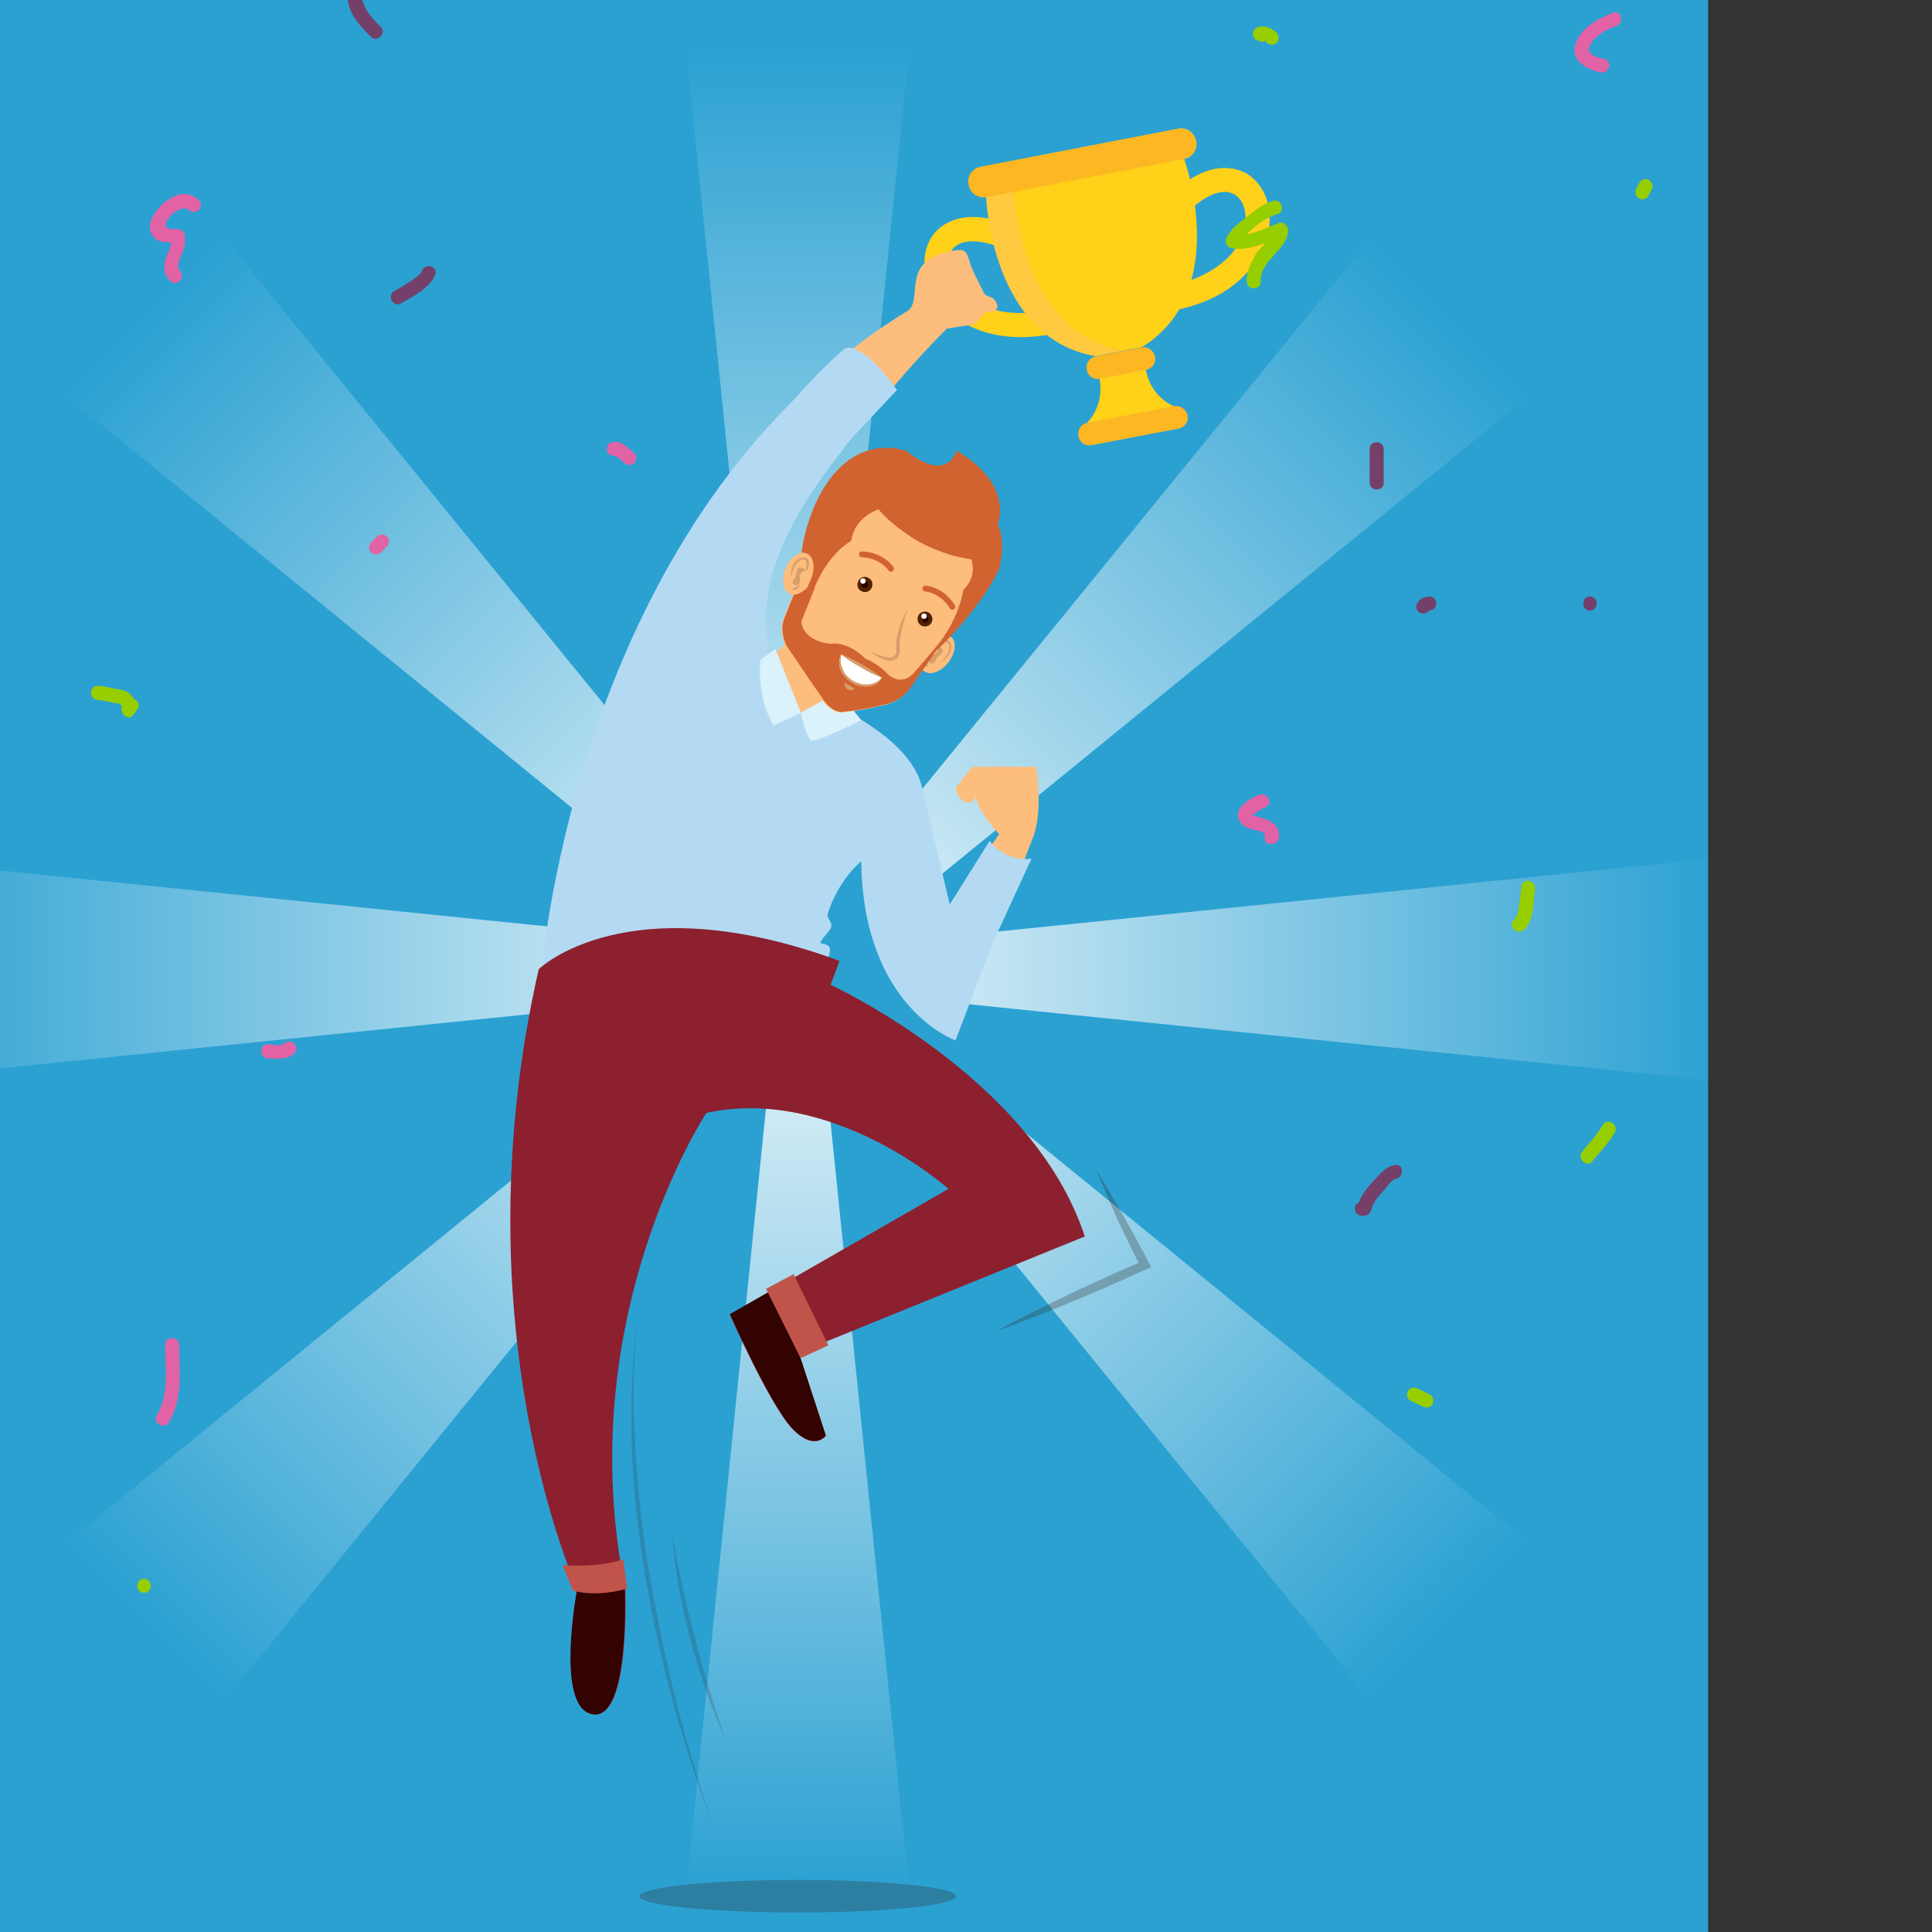 <?xml version="1.0" encoding="utf-8"?>
<!-- Generator: Adobe Illustrator 24.0.0, SVG Export Plug-In . SVG Version: 6.00 Build 0)  -->
<svg version="1.1" id="Layer_1" xmlns="http://www.w3.org/2000/svg" xmlns:xlink="http://www.w3.org/1999/xlink" x="0px" y="0px"
	 width="605px" height="605px" viewBox="0 0 605 605" style="enable-background:new 0 0 605 605;" xml:space="preserve">
<rect x="0" y="0" width="605" height="605" fill="#333333" stroke="none"/>
<style type="text/css">
	.st0{fill:#2BA1D2;}
	.st1{fill:url(#SVGID_1_);}
	.st2{fill:url(#SVGID_2_);}
	.st3{fill:url(#SVGID_3_);}
	.st4{fill:url(#SVGID_4_);}
	.st5{fill:url(#SVGID_5_);}
	.st6{fill:url(#SVGID_6_);}
	.st7{fill:url(#SVGID_7_);}
	.st8{fill:url(#SVGID_8_);}
	.st9{fill:#FDBD7C;}
	.st10{fill:#FFD119;}
	.st11{fill:#FFC940;}
	.st12{fill:#FCB723;}
	.st13{fill:#B4DAF3;}
	.st14{fill:#D9F2FB;}
	.st15{fill:#8C202F;}
	.st16{fill:#D79D6B;}
	.st17{fill:#D16330;}
	.st18{fill:#502200;}
	.st19{fill:#290000;}
	.st20{fill:#FFFFFF;}
	.st21{fill:none;stroke:#D16330;stroke-width:1.843;stroke-linecap:round;stroke-miterlimit:10;}
	.st22{opacity:0.2;fill:#303030;}
	.st23{opacity:0.3;fill:#303030;}
	.st24{opacity:0.3;}
	.st25{fill:#303030;}
	.st26{fill:#96CE00;}
	.st27{fill:#744069;}
	.st28{fill:#E163A5;}
	.st29{fill:#320300;}
	.st30{fill:#C1544A;}
</style>
<title>Artboard 23</title>
<g>
	<rect x="-11.8" y="-15.8" class="st0" width="546.7" height="642.5"/>
</g>
<g>
	<g>
		<g>
			<g>
				<linearGradient id="SVGID_1_" gradientUnits="userSpaceOnUse" x1="249.766" y1="333.784" x2="249.766" y2="12.722">
					<stop  offset="0" style="stop-color:#FFFFFF"/>
					<stop  offset="0.991" style="stop-color:#FFFFFF;stop-opacity:0"/>
				</linearGradient>
				<polygon class="st1" points="259.1,265.3 240.4,265.3 208.2,-50.1 291.4,-50.1 				"/>
				
					<linearGradient id="SVGID_2_" gradientUnits="userSpaceOnUse" x1="375.414" y1="866.278" x2="375.414" y2="545.216" gradientTransform="matrix(-1 0 0 -1 625.18 1139.654)">
					<stop  offset="0" style="stop-color:#FFFFFF"/>
					<stop  offset="0.993" style="stop-color:#FFFFFF;stop-opacity:0"/>
				</linearGradient>
				<polygon class="st2" points="240.4,341.8 259.1,341.8 291.4,657.3 208.2,657.3 				"/>
			</g>
			<g>
				
					<linearGradient id="SVGID_3_" gradientUnits="userSpaceOnUse" x1="290.831" y1="364.37" x2="290.831" y2="43.308" gradientTransform="matrix(0 1 -1 0 583.932 12.749)">
					<stop  offset="0" style="stop-color:#FFFFFF"/>
					<stop  offset="0.995" style="stop-color:#FFFFFF;stop-opacity:0"/>
				</linearGradient>
				<polygon class="st3" points="288,312.9 288,294.2 603.5,262 603.5,345.2 				"/>
				
					<linearGradient id="SVGID_4_" gradientUnits="userSpaceOnUse" x1="334.349" y1="835.692" x2="334.349" y2="514.63" gradientTransform="matrix(0 -1 1 0 -555.722 637.929)">
					<stop  offset="0" style="stop-color:#FFFFFF"/>
					<stop  offset="0.994" style="stop-color:#FFFFFF;stop-opacity:0"/>
				</linearGradient>
				<polygon class="st4" points="211.5,294.2 211.5,312.9 -104,345.2 -104,262 				"/>
			</g>
		</g>
		<g>
			<g>
				
					<linearGradient id="SVGID_5_" gradientUnits="userSpaceOnUse" x1="264.042" y1="357.661" x2="264.042" y2="36.596" gradientTransform="matrix(0.707 0.707 -0.707 0.707 294.606 -114.669)">
					<stop  offset="0" style="stop-color:#FFFFFF"/>
					<stop  offset="0.995" style="stop-color:#FFFFFF;stop-opacity:0"/>
				</linearGradient>
				<polygon class="st5" points="283.4,283.1 270.2,269.9 470.5,24 529.3,82.9 				"/>
				
					<linearGradient id="SVGID_6_" gradientUnits="userSpaceOnUse" x1="361.295" y1="842.564" x2="361.295" y2="521.499" gradientTransform="matrix(-0.707 -0.707 0.707 -0.707 -69.182 1133.472)">
					<stop  offset="0" style="stop-color:#FFFFFF"/>
					<stop  offset="0.995" style="stop-color:#FFFFFF;stop-opacity:0"/>
				</linearGradient>
				<polygon class="st6" points="216.1,324 229.3,337.2 29.1,583.1 -29.8,524.3 				"/>
			</g>
			<g>
				
					<linearGradient id="SVGID_7_" gradientUnits="userSpaceOnUse" x1="314.707" y1="350.251" x2="314.707" y2="29.186" gradientTransform="matrix(-0.707 0.707 -0.707 -0.707 698.601 307.356)">
					<stop  offset="0" style="stop-color:#FFFFFF"/>
					<stop  offset="0.992" style="stop-color:#FFFFFF;stop-opacity:0"/>
				</linearGradient>
				<polygon class="st7" points="270.2,337.2 283.4,324 529.3,524.3 470.5,583.1 				"/>
				
					<linearGradient id="SVGID_8_" gradientUnits="userSpaceOnUse" x1="310.63" y1="849.974" x2="310.63" y2="528.909" gradientTransform="matrix(0.707 -0.707 0.707 0.707 -549.54 -56.432)">
					<stop  offset="0" style="stop-color:#FFFFFF"/>
					<stop  offset="0.994" style="stop-color:#FFFFFF;stop-opacity:0"/>
				</linearGradient>
				<polygon class="st8" points="229.3,269.9 216.1,283.1 -29.8,82.9 29.1,24 				"/>
			</g>
		</g>
	</g>
	<g>
		<g>
			
				<rect x="240.7" y="200.3" transform="matrix(0.758 -0.652 0.652 0.758 -77.14 215.518)" class="st9" width="22.4" height="22.8"/>
			<g>
				<path class="st10" d="M358.8,115.8c1.7,8.8,8.8,11.4,8.8,11.4l-12.9,6.1l-14.3-0.9c0,0,5.6-5.2,3.9-13.9l6.5-4.9L358.8,115.8z"
					/>
				<g>
					<path class="st10" d="M328.4,104.8C328.4,104.8,328.3,104.8,328.4,104.8c-8.8,1.5-16.6,0.8-23.2-2c-5.8-2.4-10.4-6.4-13.1-11.2
						c-3.7-6.5-3.4-13.9,0.6-18.7c2.3-2.6,5.5-4.3,9.4-4.8s8.5,0.2,13.4,2c1.9,0.7,3,2.9,2.3,4.9c-0.7,1.9-2.9,3-4.9,2.3
						c-6.8-2.5-12-2.3-14.5,0.6c-2,2.3-1.9,6.3,0.3,10.1c5.3,9.6,18.2,11.2,28.4,9.4c2.1-0.3,3.9,1,4.3,3.1
						C331.7,102.5,330.4,104.4,328.4,104.8z"/>
					<path class="st10" d="M368.7,97L368.7,97c8.7-1.9,15.7-5.4,20.7-10.5c4.5-4.4,7.3-9.8,8-15.3c1-7.4-2-14.2-7.5-17.1
						c-3.1-1.6-6.8-1.9-10.5-1c-3.8,1-7.8,3.3-11.7,6.8c-1.5,1.4-1.7,3.8-0.3,5.4c1.4,1.5,3.8,1.7,5.4,0.3
						c5.3-4.9,10.3-6.6,13.6-4.8c2.7,1.4,4.1,5.1,3.5,9.4c-1.4,10.8-12.7,17-22.8,19.3c-2.1,0.5-3.3,2.4-2.9,4.5
						C364.7,96.1,366.6,97.4,368.7,97z"/>
				</g>
				<path class="st10" d="M309,61.6c0,0,1.4,44.2,34.2,49.9l14.4-2.8c28.3-17.5,13.2-59,13.2-59l-31.9,1.2L309,61.6z"/>
				<path class="st11" d="M317.5,59.9l25.8-9.2l-4.5,0.2l-30,10.7c0,0,1.4,44.2,34.2,49.9l8.6-1.7C319,104.1,317.5,59.9,317.5,59.9z
					"/>
				<path class="st12" d="M357.5,108.8l-14.4,2.8c-2,0.4-3.2,2.2-2.8,4.2l0,0c0.4,2,2.2,3.2,4.2,2.8l14.4-2.8c2-0.4,3.2-2.2,2.8-4.2
					l0,0C361.2,109.7,359.4,108.4,357.5,108.8z"/>
				<path class="st12" d="M367.6,127.2l-27.1,5.2c-2,0.4-3.2,2.2-2.8,4.2l0,0c0.4,2,2.2,3.2,4.2,2.8l27.2-5.2c2-0.4,3.2-2.2,2.8-4.2
					l0,0C371.4,128.2,369.6,126.8,367.6,127.2z"/>
				<path class="st12" d="M368.8,40.3l-61.7,11.9c-2.6,0.5-4.4,3-3.8,5.7l0,0c0.5,2.6,3,4.4,5.7,3.8l61.8-11.9
					c2.6-0.5,4.4-3,3.8-5.7l0,0C374,41.4,371.5,39.7,368.8,40.3z"/>
			</g>
			<path class="st13" d="M317.9,276.9c-5.2-1.1-8.7-3.9-11.1-7l-9.4,13.3l-8.7-36.8c-2.6-10.4-13.9-18.6-24.9-24.3
				c-24.5,7.3-23.7-15-23.3-19.4c-4.8-28.7,16.3-53.1,34.6-76l-20.6-7.1c-78.2,71.4-85.5,190.1-85.5,190.1l94.9,14.1
				c-14.7-17.7,1.9-27.3-6.5-28.3c-1.8-0.2,2.6-3.7,2.9-5.3c0.3-1.5-1.5-2.8-1.1-4.1c3.5-10.9,10.5-16.4,10.5-16.4
				c0.5,45.9,29.5,56.1,29.5,56.1L317.9,276.9z"/>
			<path class="st14" d="M250.8,223.1l7.4-4l0.7-1.7l6.1,2.3l4.7,5.8c0,0-15.2,7.7-16,6.3C251.4,227.7,250.8,223.1,250.8,223.1z"/>
			<path class="st14" d="M242.2,227.2l8.6-4l-8-20l-4.6,3.4C238.2,206.5,236.5,217.4,242.2,227.2z"/>
			<g>
				<g>
					<path class="st9" d="M254.6,119.6l20.6,7.1c0,0,0,0,0,0c8.5-10.6,16.5-19,21.3-23.8l8.8-1.4l3.4-3.9l2.5,0.1
						c0,0,1.5-1.2,1.1-2.2c-1.1-3.3-3.3-2.1-4.2-3.8c-1.6-3.2-3.4-6.8-4-8.3c-0.9-2.3-0.9-5.5-4.1-5.1
						c-18.5,2.2-10.9,14.5-15.4,18.8c-12.5,7.6-23.7,16.4-33.6,26C252.2,121.9,253.4,120.7,254.6,119.6z"/>
					<path class="st9" d="M324.4,240.1h-20l-5.1,6.5c0,0,0.4,4,3.6,4.7c1.5,0.3,2.3-0.7,2.7-1.9c0.6,4.4,5.6,10,7.3,11.8l-6.1,8.6
						c2.4,3,5.9,5.9,11.1,7l5.4-14.1C326.9,254.2,324.4,240.1,324.4,240.1z"/>
				</g>
			</g>
			<path class="st15" d="M168.7,303.5c0,0,27.6-27.1,94.2-2.6l-2.8,7.5c0,0,63.4,29.1,79.6,78.8l-89.6,36.4l8.5,26
				c0,0-3.6,5.1-10.6-2.4c-7-7.5-19.4-35.6-19.4-35.6l68.4-39.3c0,0-36.1-32.4-75.8-23.8c0,0-42.6,64.3-25.4,149
				c0,0,1.7,41.3-10.1,39.3c-11.8-2.1-4.8-39-4.8-39S143.1,415.9,168.7,303.5z"/>
			<path class="st13" d="M264.5,109.2c0,0,4.6-3.4,16.4,12.9l-15.3,16.3c0,0-5.6-14-20.6-9.2C251,122.4,257.3,115.3,264.5,109.2z"/>
			<path class="st13" d="M309.9,263.3c0,0,4.3,6.6,13.1,5.6l-13.7,29.8c0,0-7.3,4.1-12.6-14.3L309.9,263.3z"/>
			<g>
				<g>
					<path class="st9" d="M290.2,202.2c-2.3,3-2.6,6.6-0.8,8c1.9,1.4,5.3,0.2,7.6-2.8c2.3-3,2.6-6.6,0.8-8
						C295.9,198,292.5,199.2,290.2,202.2z"/>
					<path class="st16" d="M293.3,202.7c0,0,0.1-0.2,0.4-0.4c0.2-0.3,0.6-0.6,1.1-0.9c0.5-0.3,1.1-0.6,1.7-0.3
						c0.1,0.1,0.3,0.2,0.4,0.3c0,0,0.1,0.1,0.2,0.2c0,0.1,0.1,0.1,0.1,0.2c0.1,0.3,0.2,0.6,0.1,1c0,0.4-0.1,0.7-0.2,1.1
						c-0.1,0.3-0.3,0.7-0.5,1c-0.2,0.3-0.4,0.6-0.6,0.9c-0.2,0.3-0.4,0.5-0.6,0.7c-0.2,0.2-0.4,0.4-0.6,0.6
						c-0.2,0.2-0.3,0.3-0.5,0.4c-0.3,0.2-0.4,0.4-0.4,0.4s0.2-0.1,0.5-0.3c0.1-0.1,0.3-0.2,0.5-0.4c0.2-0.1,0.4-0.3,0.7-0.5
						c0.2-0.2,0.5-0.4,0.7-0.7c0.3-0.3,0.5-0.5,0.7-0.8c0.3-0.3,0.5-0.7,0.6-1.1c0.1-0.4,0.3-0.8,0.3-1.3c0-0.4,0-0.9-0.2-1.4
						c0-0.1-0.1-0.2-0.2-0.3c-0.1-0.1-0.1-0.1-0.2-0.2c-0.2-0.2-0.4-0.3-0.6-0.4c-0.4-0.2-0.9-0.1-1.3,0c-0.4,0.1-0.7,0.4-0.9,0.6
						c-0.5,0.4-0.8,0.9-0.9,1.2C293.4,202.5,293.3,202.7,293.3,202.7z"/>
					<path class="st16" d="M293.3,202.7c0,0,0-0.5,1.4,0.2c0,0,1.4,1.1-0.3,2.2c-0.4,0.3-0.7,0.5-1,0.9c-0.4,0.5-0.5,1.4-1.2,1.7
						c-0.8,0.4-1.8-0.6-1.5-1.4c0.2-0.6,1.4-1.2,1.9-1.4C292.6,204.9,294.2,204.2,293.3,202.7z"/>
					<g>
						<path class="st16" d="M290.7,206.2c0,0-0.1,0-0.1,0c-0.1,0-0.2,0.1-0.4,0.2c-0.1,0.1-0.1,0.1-0.2,0.2
							c-0.1,0.1-0.1,0.2-0.2,0.3c0,0.1-0.1,0.2-0.1,0.3c0,0.1,0,0.2,0,0.3c0,0.1,0,0.2,0,0.3c0,0.1,0.1,0.2,0.1,0.3
							c0.1,0.2,0.2,0.4,0.3,0.5c0.2,0.2,0.4,0.3,0.4,0.3s0-0.2,0-0.5c0-0.1,0-0.1,0-0.2c0-0.1,0-0.2,0-0.2c0-0.1,0-0.2,0-0.2
							c0-0.1,0-0.2,0-0.2c0-0.2,0-0.3,0-0.5c0-0.1,0-0.1,0-0.2c0-0.1,0-0.1,0-0.2C290.7,206.4,290.7,206.2,290.7,206.2z"/>
					</g>
				</g>
				<path class="st9" d="M293.1,155C293.1,155,293.2,155,293.1,155c0.1,0.1,0.1,0.1,0.1,0.1c4.7,3.1,24.2,18.4,0.3,48.2l-9.2,13
					c0,0-3,4-8.5,4.7c0,0-4.5,1.3-12.1,2.1c-2.3,0.2-4.5-1.6-5.8-3.3c-4.1-5.6-12-17.6-12-17.6c-2.1-5.1-0.6-8.3-0.6-8.3l5.8-15
					C265,143.2,288.1,152.4,293.1,155z"/>
				<g>
					<path class="st17" d="M293.5,203.3l-0.6-0.4l-6,7c-4.5,5.8-8.9,1.2-8.9,1.2s-2.8-3.2-7-4.8c0,0-5-5.5-10.9-4.7
						c0,0-8.2-0.4-9.2-6.9l4.3-10.7l-1.8-1c-1.5,2.9-4.8,3.2-4.8,3.2l-3,7.5c0,0-1.6,3.2,0.6,8.3c0,0,7.9,11.9,12,17.6
						c1.3,1.7,3.5,3.6,5.8,3.3c7.6-0.8,12.1-2.1,12.1-2.1c5.5-0.7,8.5-4.7,8.5-4.7L293.5,203.3"/>
				</g>
				<g>
					<g>
						<path class="st16" d="M284.3,190.4c-0.6,1-1,2.1-1.5,3.1c-0.5,1.1-0.9,2.1-1.2,3.3c-0.4,1.1-0.6,2.2-0.8,3.4
							c0,0.3-0.1,0.6-0.1,0.9c0,0.3-0.1,0.6-0.1,0.9c0,0.3,0,0.6,0,0.9l0.1,0.9l0-0.1c0,0.2,0,0.4,0,0.6c0,0.2-0.1,0.4-0.2,0.5
							c-0.1,0.3-0.4,0.6-0.7,0.8c-0.6,0.4-1.5,0.4-2.3,0.2c-0.9-0.2-1.7-0.5-2.6-0.8c-0.9-0.3-1.7-0.8-2.5-1.1
							c0.7,0.6,1.5,1.1,2.3,1.6c0.8,0.5,1.7,0.9,2.6,1.2c0.9,0.3,2.1,0.4,3.1-0.2c0.5-0.3,0.9-0.8,1.1-1.3c0.1-0.3,0.2-0.5,0.2-0.8
							c0.1-0.3,0.1-0.5,0.1-0.8l0-0.1l-0.1-0.8l0-0.8c0-0.3,0-0.5,0-0.8c0-0.3,0-0.6,0.1-0.8c0.1-1.1,0.4-2.2,0.6-3.3
							c0.3-1.1,0.5-2.2,0.9-3.3C283.6,192.6,283.9,191.5,284.3,190.4z"/>
					</g>
				</g>
				<g>
					<g>
						<g>
							<g>
								<path class="st18" d="M268.8,181.9c-0.6,1.1-0.3,2.6,0.9,3.2c1.1,0.6,2.6,0.3,3.2-0.9c0.6-1.1,0.3-2.6-0.9-3.2
									C270.9,180.3,269.5,180.7,268.8,181.9z"/>
								<path class="st19" d="M269.9,182.5c-0.3,0.5-0.1,1.2,0.4,1.5c0.5,0.3,1.2,0.1,1.5-0.4c0.3-0.5,0.1-1.2-0.4-1.5
									C270.9,181.8,270.2,182,269.9,182.5z"/>
								<path class="st20" d="M269.5,181.5c-0.2,0.4-0.1,0.9,0.3,1.2c0.4,0.2,0.9,0.1,1.2-0.3c0.2-0.4,0.1-0.9-0.3-1.2
									C270.3,181,269.7,181.1,269.5,181.5z"/>
							</g>
							<path class="st21" d="M279,178.1c0,0-2.8-4.3-9.1-4.5"/>
						</g>
					</g>
					<g>
						<g>
							<g>
								<path class="st18" d="M291.7,195c-0.6,1.1-2.1,1.5-3.2,0.9c-1.1-0.6-1.5-2.1-0.9-3.2c0.6-1.1,2.1-1.5,3.2-0.9
									C291.9,192.5,292.3,193.9,291.7,195z"/>
								<path class="st19" d="M290.6,194.4c-0.3,0.5-0.9,0.7-1.3,0.5c-0.4-0.2-0.5-0.8-0.2-1.4c0.3-0.5,0.9-0.7,1.3-0.5
									C290.8,193.3,290.9,193.9,290.6,194.4z"/>
								<path class="st20" d="M290.1,193.4c-0.2,0.4-0.8,0.5-1.2,0.3c-0.4-0.2-0.5-0.8-0.3-1.2c0.2-0.4,0.8-0.5,1.2-0.3
									C290.2,192.5,290.3,193,290.1,193.4z"/>
							</g>
							<path class="st21" d="M289.8,184.3c0,0,5.1,0.3,8.4,5.7"/>
						</g>
					</g>
				</g>
				<path class="st17" d="M261.6,147.9C252.6,158,251,173,251,173c6.9,1.3,2,10.3,2,10.3l1.9,1c5-11.9,11.7-14.8,11.7-15
					c0.9-7.4,8.5-9.8,8.5-9.8c9.7,11.7,29.4,15.7,29.4,15.7c7.4-1.8,8-11.4,8-11.4s5.1-12-13-22.7c0,0-2.5,10.4-15.6,0.2
					C284,141.3,271.9,136.3,261.6,147.9z"/>
				<path class="st17" d="M293.5,203.5c0,0,12.9-12,19.3-25.1c0,0,3.2-10.4-1.7-16.4c0,0-5,9.7-7.9,11c0,0,4.1,6.1-1.5,11.7
					c0,0-1.5,9.9-8.9,18.2L293.5,203.5z"/>
				<g>
					<path class="st9" d="M254,181.3c-1.4,3.5-4.4,5.6-6.6,4.7c-2.2-0.9-2.8-4.5-1.4-8c1.4-3.5,4.4-5.6,6.6-4.7
						C254.8,174.3,255.4,177.8,254,181.3z"/>
					<path class="st16" d="M252.1,178.9c0,0,0.1-0.2,0.2-0.5c0.1-0.3,0.2-0.8,0.3-1.4c0-0.6-0.1-1.3-0.5-1.6
						c-0.1-0.1-0.3-0.1-0.4-0.2c0,0-0.2,0-0.2,0c-0.1,0-0.1,0-0.2,0c-0.3,0-0.6,0.2-0.9,0.4c-0.3,0.2-0.6,0.5-0.8,0.7
						c-0.2,0.3-0.5,0.6-0.6,0.9c-0.1,0.3-0.3,0.7-0.5,1c-0.1,0.3-0.2,0.6-0.3,0.9c-0.1,0.3-0.2,0.6-0.2,0.8
						c-0.1,0.2-0.1,0.4-0.2,0.6c-0.1,0.3-0.1,0.5-0.1,0.5s0-0.2,0-0.6c0-0.2,0-0.4,0-0.6c0-0.2,0.1-0.5,0.1-0.8
						c0.1-0.3,0.1-0.6,0.2-1c0.1-0.4,0.2-0.7,0.4-1c0.2-0.4,0.4-0.8,0.7-1.1c0.3-0.3,0.6-0.6,1-0.9c0.4-0.3,0.8-0.4,1.3-0.5
						c0.1,0,0.3,0,0.4,0c0.1,0,0.2,0,0.3,0.1c0.2,0.1,0.4,0.2,0.6,0.3c0.4,0.3,0.6,0.8,0.6,1.1c0.1,0.4,0,0.8,0,1.1
						c-0.1,0.6-0.4,1.1-0.6,1.4C252.2,178.8,252.1,178.9,252.1,178.9z"/>
					<path class="st16" d="M252.1,178.9c0,0,0.4-0.2-0.9-1.1c0,0-1.6-0.7-1.8,1.4c0,0.4-0.1,0.9-0.3,1.3c-0.2,0.6-0.9,1.2-0.9,1.8
						c0.1,0.9,1.4,1.2,2,0.6c0.4-0.5,0.3-1.8,0.3-2.4C250.5,180.6,250.3,178.9,252.1,178.9z"/>
					<g>
						<path class="st16" d="M250.3,182.9c0,0,0,0.1,0,0.1c0,0.1,0,0.2,0,0.4c0,0.1,0,0.2-0.1,0.3c0,0.1-0.1,0.2-0.1,0.3
							c-0.1,0.1-0.1,0.2-0.2,0.3c-0.1,0.1-0.2,0.1-0.3,0.2c-0.1,0.1-0.2,0.1-0.3,0.1c-0.1,0-0.2,0-0.3,0.1c-0.2,0-0.4,0-0.6,0
							c-0.3-0.1-0.5-0.2-0.5-0.2s0.2-0.1,0.5-0.3c0.1,0,0.1-0.1,0.2-0.1c0.1,0,0.1-0.1,0.2-0.1c0.1,0,0.1-0.1,0.2-0.1
							c0.1,0,0.1-0.1,0.2-0.1c0.1-0.1,0.3-0.2,0.4-0.2c0.1,0,0.1-0.1,0.2-0.1c0-0.1,0.1-0.1,0.2-0.1
							C250.1,183.1,250.3,182.9,250.3,182.9z"/>
					</g>
				</g>
				<g>
					<g>
						<path class="st20" d="M276.1,212.2c-1.8,2.8-5.9,3.5-9.3,1.5c-3.4-2-4.9-5.9-3.4-8.8L276.1,212.2z"/>
						<g>
							<path class="st16" d="M263.4,204.9c0,0,0.7,0.6,1.8,1.4c1.1,0.8,2.7,1.8,4.3,2.7c1.6,0.9,3.2,1.8,4.5,2.3
								c1.3,0.6,2.1,0.9,2.1,0.9s-0.7-0.6-1.8-1.4c-1.1-0.8-2.7-1.8-4.3-2.7c-1.6-0.9-3.2-1.8-4.5-2.3
								C264.3,205.2,263.4,204.9,263.4,204.9z"/>
						</g>
						<g>
							<path class="st16" d="M276.1,212.2c0,0-0.2,0.2-0.6,0.6c-0.2,0.2-0.5,0.4-0.8,0.6c-0.3,0.2-0.7,0.4-1.1,0.5
								c-0.4,0.2-0.9,0.2-1.4,0.4c-0.3,0-0.5,0-0.8,0c-0.3,0-0.6,0-0.8,0c-0.3,0-0.6-0.1-0.9-0.1c-0.3-0.1-0.6-0.2-0.9-0.3l-0.4-0.1
								l-0.4-0.2c-0.3-0.1-0.6-0.3-0.8-0.4l-0.8-0.5l-0.4-0.3l-0.3-0.3c-0.2-0.2-0.4-0.4-0.6-0.6c-0.2-0.2-0.4-0.5-0.5-0.7
								c-0.2-0.2-0.3-0.5-0.4-0.7c-0.1-0.2-0.3-0.5-0.4-0.7c-0.1-0.5-0.4-1-0.4-1.4c-0.1-0.5-0.2-0.9-0.1-1.3c0-0.4,0-0.7,0.1-1
								c0.1-0.5,0.2-0.9,0.2-0.9s-0.2,0.3-0.4,0.8c-0.2,0.3-0.2,0.6-0.3,1c0,0.2-0.1,0.4-0.1,0.6c0,0.2,0,0.5,0,0.7
								c0,0.5,0.2,1,0.3,1.6c0.1,0.3,0.2,0.6,0.3,0.8c0.1,0.3,0.3,0.6,0.5,0.8c0.2,0.3,0.4,0.5,0.6,0.8c0.2,0.3,0.5,0.5,0.7,0.7
								l0.4,0.4l0.4,0.3l0.8,0.6l1,0.5l0.5,0.2l0.5,0.1c0.3,0.1,0.7,0.2,1,0.2c0.3,0,0.7,0.1,1,0.1c0.3,0,0.6,0,0.9,0
								c0.3,0,0.6-0.1,0.9-0.1c0.6-0.2,1.1-0.3,1.6-0.6c0.2-0.1,0.4-0.2,0.6-0.4c0.2-0.1,0.4-0.3,0.5-0.4c0.3-0.3,0.6-0.5,0.7-0.8
								C276,212.5,276.1,212.2,276.1,212.2z"/>
						</g>
					</g>
					<path class="st16" d="M267.7,215.7c0,0-0.2-0.1-0.5-0.3c-0.3-0.2-0.7-0.4-1.1-0.7c-0.4-0.2-0.8-0.4-1.1-0.6
						c-0.3-0.2-0.5-0.3-0.5-0.3l-0.1,0.1c0,0,0,0.5,0.2,0.9c0.1,0.2,0.2,0.4,0.3,0.6c0.1,0.1,0.1,0.2,0.2,0.3l0.3,0.2l0.3,0.1
						c0.1,0.1,0.2,0.1,0.3,0.1c0.2,0,0.5,0,0.7,0c0.4-0.1,0.8-0.3,0.8-0.3L267.7,215.7z"/>
				</g>
				<g>
					<path class="st17" d="M304.6,175.2c0,0-0.5-0.1-1.4-0.4c-0.9-0.2-2.2-0.6-3.7-1.1c-0.8-0.2-1.6-0.5-2.5-0.9
						c-0.9-0.3-1.8-0.7-2.7-1.1c-0.9-0.4-1.9-0.8-2.8-1.3c-0.9-0.5-1.9-0.9-2.8-1.5l-1.4-0.8c-0.5-0.3-0.9-0.5-1.4-0.8
						c-0.9-0.5-1.8-1.1-2.6-1.7c-0.8-0.6-1.6-1.1-2.3-1.7c-0.7-0.5-1.4-1.1-2-1.6c-0.6-0.5-1.2-1-1.7-1.4c-0.5-0.5-0.9-0.9-1.2-1.2
						c-0.7-0.7-1.1-1-1.1-1s0.3,0.4,0.9,1.2c0.3,0.4,0.7,0.8,1.1,1.3c0.4,0.5,1,1,1.6,1.6c0.6,0.6,1.2,1.2,1.9,1.8
						c0.4,0.3,0.7,0.6,1.1,0.9c0.4,0.3,0.8,0.6,1.2,0.9c0.8,0.6,1.7,1.2,2.6,1.8c0.5,0.3,0.9,0.6,1.4,0.9l1.4,0.8c1,0.5,2,1,2.9,1.4
						c1,0.5,2,0.8,2.9,1.2c1,0.3,1.9,0.7,2.8,1c0.9,0.3,1.7,0.5,2.5,0.7c1.6,0.4,2.9,0.6,3.9,0.8C304,175.1,304.6,175.2,304.6,175.2
						z"/>
				</g>
				<path class="st17" d="M253.2,183.2"/>
			</g>
		</g>
		<path class="st22" d="M223.2,571c-4.9-12.4-8.9-25.1-12.5-37.9c-3.5-12.8-6.3-25.9-8.6-39l-1.5-9.9l-1.2-9.9
			c-0.4-3.3-0.7-6.6-0.9-9.9c-0.2-3.3-0.6-6.6-0.6-10c-0.6-13.3,0-26.7,1.5-39.9l-0.6,10c-0.1,1.7-0.3,3.3-0.3,5l0,5l0,5
			c0,1.7-0.1,3.3,0.1,5l0.4,9.9c0.9,13.2,2.2,26.5,4.6,39.5c2.2,13.1,5,26.1,8.2,39c1.6,6.4,3.4,12.8,5.3,19.2
			C218.9,558.4,221,564.7,223.2,571z"/>
		<path class="st22" d="M227.3,545.1c-2.3-5.1-4.3-10.3-6.2-15.5c-1.8-5.3-3.4-10.6-4.9-16c-1.4-5.4-2.6-10.8-3.6-16.3
			c-1-5.5-1.6-11-2-16.6c0.6,2.7,0.9,5.5,1.5,8.2l0.8,4.1l0.9,4.1c1.2,5.4,2.4,10.8,3.9,16.2c1.4,5.4,2.9,10.7,4.5,16
			c0.8,2.7,1.6,5.3,2.5,7.9C225.5,539.8,226.4,542.5,227.3,545.1z"/>
		<ellipse class="st23" cx="249.8" cy="593.8" rx="49.6" ry="5.1"/>
		<g class="st24">
			<path class="st25" d="M343.1,366c3,4.8,5.8,9.7,8.6,14.6c2.8,4.9,5.5,9.9,8.1,14.9l0.7,1.3l-1.4,0.6c-3.9,1.7-7.7,3.5-11.6,5.2
				c-3.9,1.7-7.8,3.4-11.7,5c-7.8,3.2-15.7,6.4-23.7,9.2c7.4-4.1,15.1-7.8,22.7-11.5c3.8-1.8,7.7-3.6,11.5-5.3
				c3.8-1.8,7.7-3.4,11.6-5.1l-0.7,1.9c-2.5-5-5-10.1-7.4-15.2C347.6,376.4,345.2,371.3,343.1,366z"/>
		</g>
	</g>
	<g>
		<path class="st26" d="M393.9,12.7c0.3,0.1,0.6,0.2,0.9,0.3c0.4,0.1,0.9,0.1,1.3-0.1c0.1,0.1,0.2,0.1,0.2,0.1
			c0.2,0.1,0.2,0.2,0.1,0.1c0.1,0.1,0.2,0.2,0.3,0.3c0.8,0.8,2.3,0.8,3.1,0c0.8-0.8,0.8-2.2,0-3.1c-1.5-1.5-3.8-2.5-5.9-1.8
			C391.8,9.2,391.8,12.1,393.9,12.7z"/>
		<path class="st26" d="M400.5,69.8c-2.7,1-6.7,3-10.2,3.6c2.7-2.8,6.8-5.6,9.6-6.3c2.7-0.7,1.6-4.9-1.2-4.2
			c-3.5,0.9-5.9,3.3-8.7,5.4c-2.4,1.8-4.5,3.4-5.9,6.1c-0.6,1.2-0.1,2.8,1.3,3.2c3.5,0.9,7.4-0.2,11-1.6c-1.2,1.3-2.6,2.6-3.2,3.7
			c-1.4,2.5-3,5.6-2.8,8.5c0.1,2.8,4.5,2.8,4.4,0c-0.3-7,8.7-9.9,8.6-16.4C403.2,70.6,401.8,69.3,400.5,69.8z"/>
		<path class="st26" d="M41.9,218.9c-0.5-1-1.2-1.8-2.4-2.4c-1.2-0.6-2.5-0.6-3.8-0.9c-1.7-0.3-3.3-0.8-5.1-0.8
			c-2.8-0.1-2.8,4.3,0,4.4c1.7,0,3.4,0.6,5.1,0.9c1.2,0.2,2.6,0.1,2.4,1.7c-0.3,1.9,2.1,4,3.6,2.1c0.5-0.6,0.9-1.2,1.4-1.9
			C44,220.6,43.1,219.3,41.9,218.9z"/>
		<path class="st26" d="M516.4,56.4c-1-0.6-2.5-0.3-3,0.8c-0.3,0.6-0.6,1.3-1,1.9c-0.5,1.1-0.3,2.4,0.8,3c1,0.6,2.5,0.3,3-0.8
			c0.3-0.6,0.6-1.3,1-1.9C517.7,58.4,517.5,57.1,516.4,56.4z"/>
		<path class="st26" d="M476.5,277.4c-0.3,1.8-0.4,3.7-0.7,5.5c-0.2,1.6-0.4,4-1.7,5.2c-2.1,1.9,1,4.9,3.1,3.1
			c3.3-2.9,2.8-8.6,3.5-12.6C481.2,275.8,477,274.6,476.5,277.4z"/>
		<path class="st26" d="M217.4-18.6c-0.2-1-1.2-1.5-2.1-1.6c-2-0.1-4.2,0.9-5.8,2.1c-0.9,0.7-1.4,1.9-0.8,3c0.5,0.9,2,1.5,3,0.8
			c0.6-0.5,1.3-0.9,2-1.2c0.1,0,0.2-0.1,0.3-0.1c0.6,0.5,1.4,0.7,2.1,0.5c1.2-0.3,1.7-1.5,1.5-2.7C217.5-18,217.4-18.3,217.4-18.6z"
			/>
		<path class="st26" d="M447.8,436.7c-1.3-0.6-2.6-1.3-3.9-1.9c-1.1-0.5-2.4-0.3-3,0.8c-0.6,1-0.3,2.5,0.8,3
			c1.3,0.6,2.6,1.3,3.9,1.9c1.1,0.5,2.4,0.3,3-0.8C449.1,438.7,448.8,437.2,447.8,436.7z"/>
		<path class="st26" d="M501.9,352.3c-1.8,3-4.2,5.6-6.4,8.3c-1.8,2.1,1.3,5.2,3.1,3.1c2.5-3,5.1-5.8,7.1-9.1
			C507,352.1,503.3,349.9,501.9,352.3z"/>
		<path class="st26" d="M-12.9,427.7h-8.7c-2.8,0-2.8,4.4,0,4.4h8.7C-10.1,432-10.1,427.7-12.9,427.7z"/>
		<path class="st26" d="M45.1,494.4c-2.8,0-2.8,4.4,0,4.4C47.9,498.8,47.9,494.4,45.1,494.4z"/>
	</g>
	<g>
		<path class="st27" d="M119.2,8.4C115.8,5,113.2,2,113-3c-0.1-4.4,1-8.7,1.1-13.1c0.1-2.8-4.3-2.8-4.4,0c-0.1,5.7-2,11.6-0.6,17.2
			c1,4.3,4,7.4,7,10.4C118.2,13.5,121.2,10.4,119.2,8.4z"/>
		<path class="st27" d="M132.1,84.8c-0.6,1.5-2.7,2.7-3.9,3.5c-1.5,1-3.2,2-4.8,2.9c-2.4,1.5-0.2,5.2,2.2,3.8c3.8-2.3,9-4.7,10.7-9
			C137.3,83.4,133.1,82.2,132.1,84.8z"/>
		<path class="st27" d="M433.3,151.2v-10.6c0-2.8-4.4-2.8-4.4,0v10.6C429,154,433.3,154,433.3,151.2z"/>
		<path class="st27" d="M447.6,186.8c-1.3,0-2.6,0.5-3.5,1.6c-0.7,0.9-0.9,2.2,0,3.1c0.8,0.8,2.3,0.9,3.1,0c0.1-0.1,0.2-0.2,0.3-0.3
			c0,0,0,0,0,0c0,0,0,0,0,0c0,0,0,0,0.1,0c1.1,0,2.2-1,2.2-2.2C449.7,187.8,448.8,186.7,447.6,186.8z"/>
		<path class="st27" d="M497.9,186.8c-2.8,0-2.8,4.4,0,4.4C500.7,191.1,500.7,186.8,497.9,186.8z"/>
		<path class="st27" d="M-26.5,4.9c-2.7-0.1-5.2,1-8,1c-3.1,0-6.2,0.2-9-1.3C-45.5,3.5-47.9,6.3-46,8c0.2,0.2,0.4,0.4,0.6,0.6
			c0.5,0.5,1.1,0.6,1.7,0.6c2.2,0.8,4.4,1,6.9,1c1.8,0,3.6,0.2,5.4-0.1c1.7-0.2,3.2-0.9,4.9-0.9C-23.7,9.3-23.7,5-26.5,4.9z"/>
		<path class="st27" d="M-9.4,304.9c-2.9-0.4-5.3-2.4-8.3-2c-1.2,0.1-2.2,0.9-2.2,2.2c0,1.1,1,2.3,2.2,2.2c2.5-0.3,4.7,1.5,7.2,1.9
			c1.2,0.2,2.3-0.3,2.7-1.5C-7.6,306.5-8.3,305-9.4,304.9z"/>
		<path class="st27" d="M437,364.8c-3.2,0.4-4.8,2.9-6.9,5c-2,2.1-3.6,4.1-4.6,6.8c-2.3,0.8-1.2,4.6,1.5,4.1c0.3,0,0.5-0.1,0.8-0.1
			c0.7-0.1,1.3-0.8,1.5-1.5c0.7-2.3,1.8-4,3.5-5.7c1-1,2.8-4,4.2-4.2C439.7,368.8,439.7,364.4,437,364.8z"/>
	</g>
	<g>
		<path class="st28" d="M49,66c-1.6,2.1-2.8,4.7-1.5,7.3c1.5,2.7,3.7,2.4,6.1,2.6c-0.2,2.3-1.9,4.6-2.1,6.8
			c-0.2,2.2,0.3,3.7,1.8,5.3c1.9,2,5-1,3.1-3.1c-1.6-1.7,0.6-5.1,1.1-6.9c0.5-1.6,0.6-3,0.3-4.6c-0.1-0.7-0.8-1.4-1.5-1.5
			c-2-0.4-5.6,0.5-4.1-2.7c0.8-1.8,5-5.3,7-3.4c2,1.9,5.1-1.1,3.1-3.1C57.7,58.4,52.2,62,49,66z"/>
		<path class="st28" d="M118.1,168l-1.9,1.9c-0.8,0.8-0.8,2.2,0,3.1c0.8,0.8,2.2,0.8,3.1,0c0.6-0.6,1.3-1.3,1.9-1.9
			c0.8-0.8,0.8-2.2,0-3.1C120.3,167.2,118.9,167.2,118.1,168z"/>
		<path class="st28" d="M505.1,4c-4.7,1.8-10.2,4.8-11.8,10c-1.5,5.1,3.8,7.8,7.9,8.7c2.7,0.6,3.9-3.6,1.2-4.2
			c-1.3-0.3-2.7-0.6-3.8-1.4c-1.6-1.1-1.2-2.2-0.2-3.7c1.8-2.7,4.8-4.2,7.8-5.3C508.8,7.2,507.7,3,505.1,4z"/>
		<path class="st28" d="M392.3,255.3C392.3,255.3,392.3,255.3,392.3,255.3C392.3,255.3,392.3,255.3,392.3,255.3
			C392.3,255.2,392.3,255.2,392.3,255.3C392.3,255.2,392.3,255.2,392.3,255.3z"/>
		<path class="st28" d="M394.7,256c-0.7-0.2-1.3-0.4-2-0.6c-0.1,0-0.2-0.1-0.3-0.2c0.3,0.3-1,0.3-0.1,0c-0.1-0.1-0.2-0.2-0.4-0.2
			c0.2,0.1,0.3,0.2,0.4,0.2c0.6-0.2,1.3-1.1,1.9-1.4c0.7-0.4,1.5-0.8,2.2-1.1c2.6-1.1,0.4-4.8-2.2-3.8c-2.9,1.2-8.4,4.4-6,8.3
			c1,1.6,2.9,2.3,4.7,2.7c1.6,0.4,3.5,0.4,3.2,2.4c-0.4,2.8,4,2.7,4.4,0C401,258.6,397.9,256.9,394.7,256z"/>
		<path class="st28" d="M89.1,326.7c-1.2,1.1-3.8,0.4-5.2,0.3c-2.8-0.1-2.8,4.3,0,4.4c3,0.1,5.9,0.6,8.3-1.6
			C94.2,327.9,91.1,324.8,89.1,326.7z"/>
		<path class="st28" d="M191.6,138.5c-1.2,0.2-1.8,1.6-1.5,2.7c0.3,1.1,1.4,1.7,2.5,1.5c0,0,0,0,0.1,0c0,0,0,0-0.1,0c0,0,0,0,0,0
			c0,0,0.1,0.1,0.2,0.1c0.4,0.2,0.6,0.4,0.9,0.6c0.6,0.5,1.2,1.1,1.8,1.6c0.9,0.7,2.2,0.9,3.1,0c0.8-0.8,0.9-2.3,0-3.1
			C196.5,140.2,194.6,137.8,191.6,138.5z"/>
		<path class="st28" d="M-35.3,148.4c-3.4,2.3-8,4-9.7,8.1c-0.5,1.1,0.5,2.4,1.5,2.7c1.2,0.4,2.2-0.4,2.7-1.5
			c0.5-1.3,2.4-2.2,3.5-2.9c1.4-0.9,2.9-1.6,4.2-2.6C-30.8,150.5-33,146.8-35.3,148.4z"/>
		<path class="st28" d="M51.7,421.1c0,7.5,1.4,15.4-2.6,22.1c-1.4,2.4,2.3,4.6,3.8,2.2c4.5-7.5,3.2-15.9,3.2-24.3
			C56,418.3,51.7,418.3,51.7,421.1z"/>
	</g>
	<path class="st15" d="M237.6,416.2l-9.1-4.6c0,0,12.4,28,19.4,35.6c7,7.5,10.6,2.4,10.6,2.4l-8.5-26L237.6,416.2z"/>
	<g>
		<path class="st29" d="M180.7,497.8c0,0-7,37,4.8,39c11.8,2.1,10.1-39.3,10.1-39.3C186.6,498.6,180.7,497.8,180.7,497.8z"/>
	</g>
	<path class="st29" d="M240.5,404.7l-11.9,6.8c0,0,12.4,28,19.4,35.6c7,7.5,10.6,2.4,10.6,2.4l-8.5-26L240.5,404.7z"/>
	<polygon class="st30" points="259.4,421.3 250.7,425.3 239.9,403.6 248.5,399 	"/>
	<path class="st30" d="M195.2,488.3l1.2,9.2c-6,1.6-11.7,2-17,0.6l-3.3-8C183.2,490.6,189.6,490.1,195.2,488.3z"/>
</g>
</svg>
